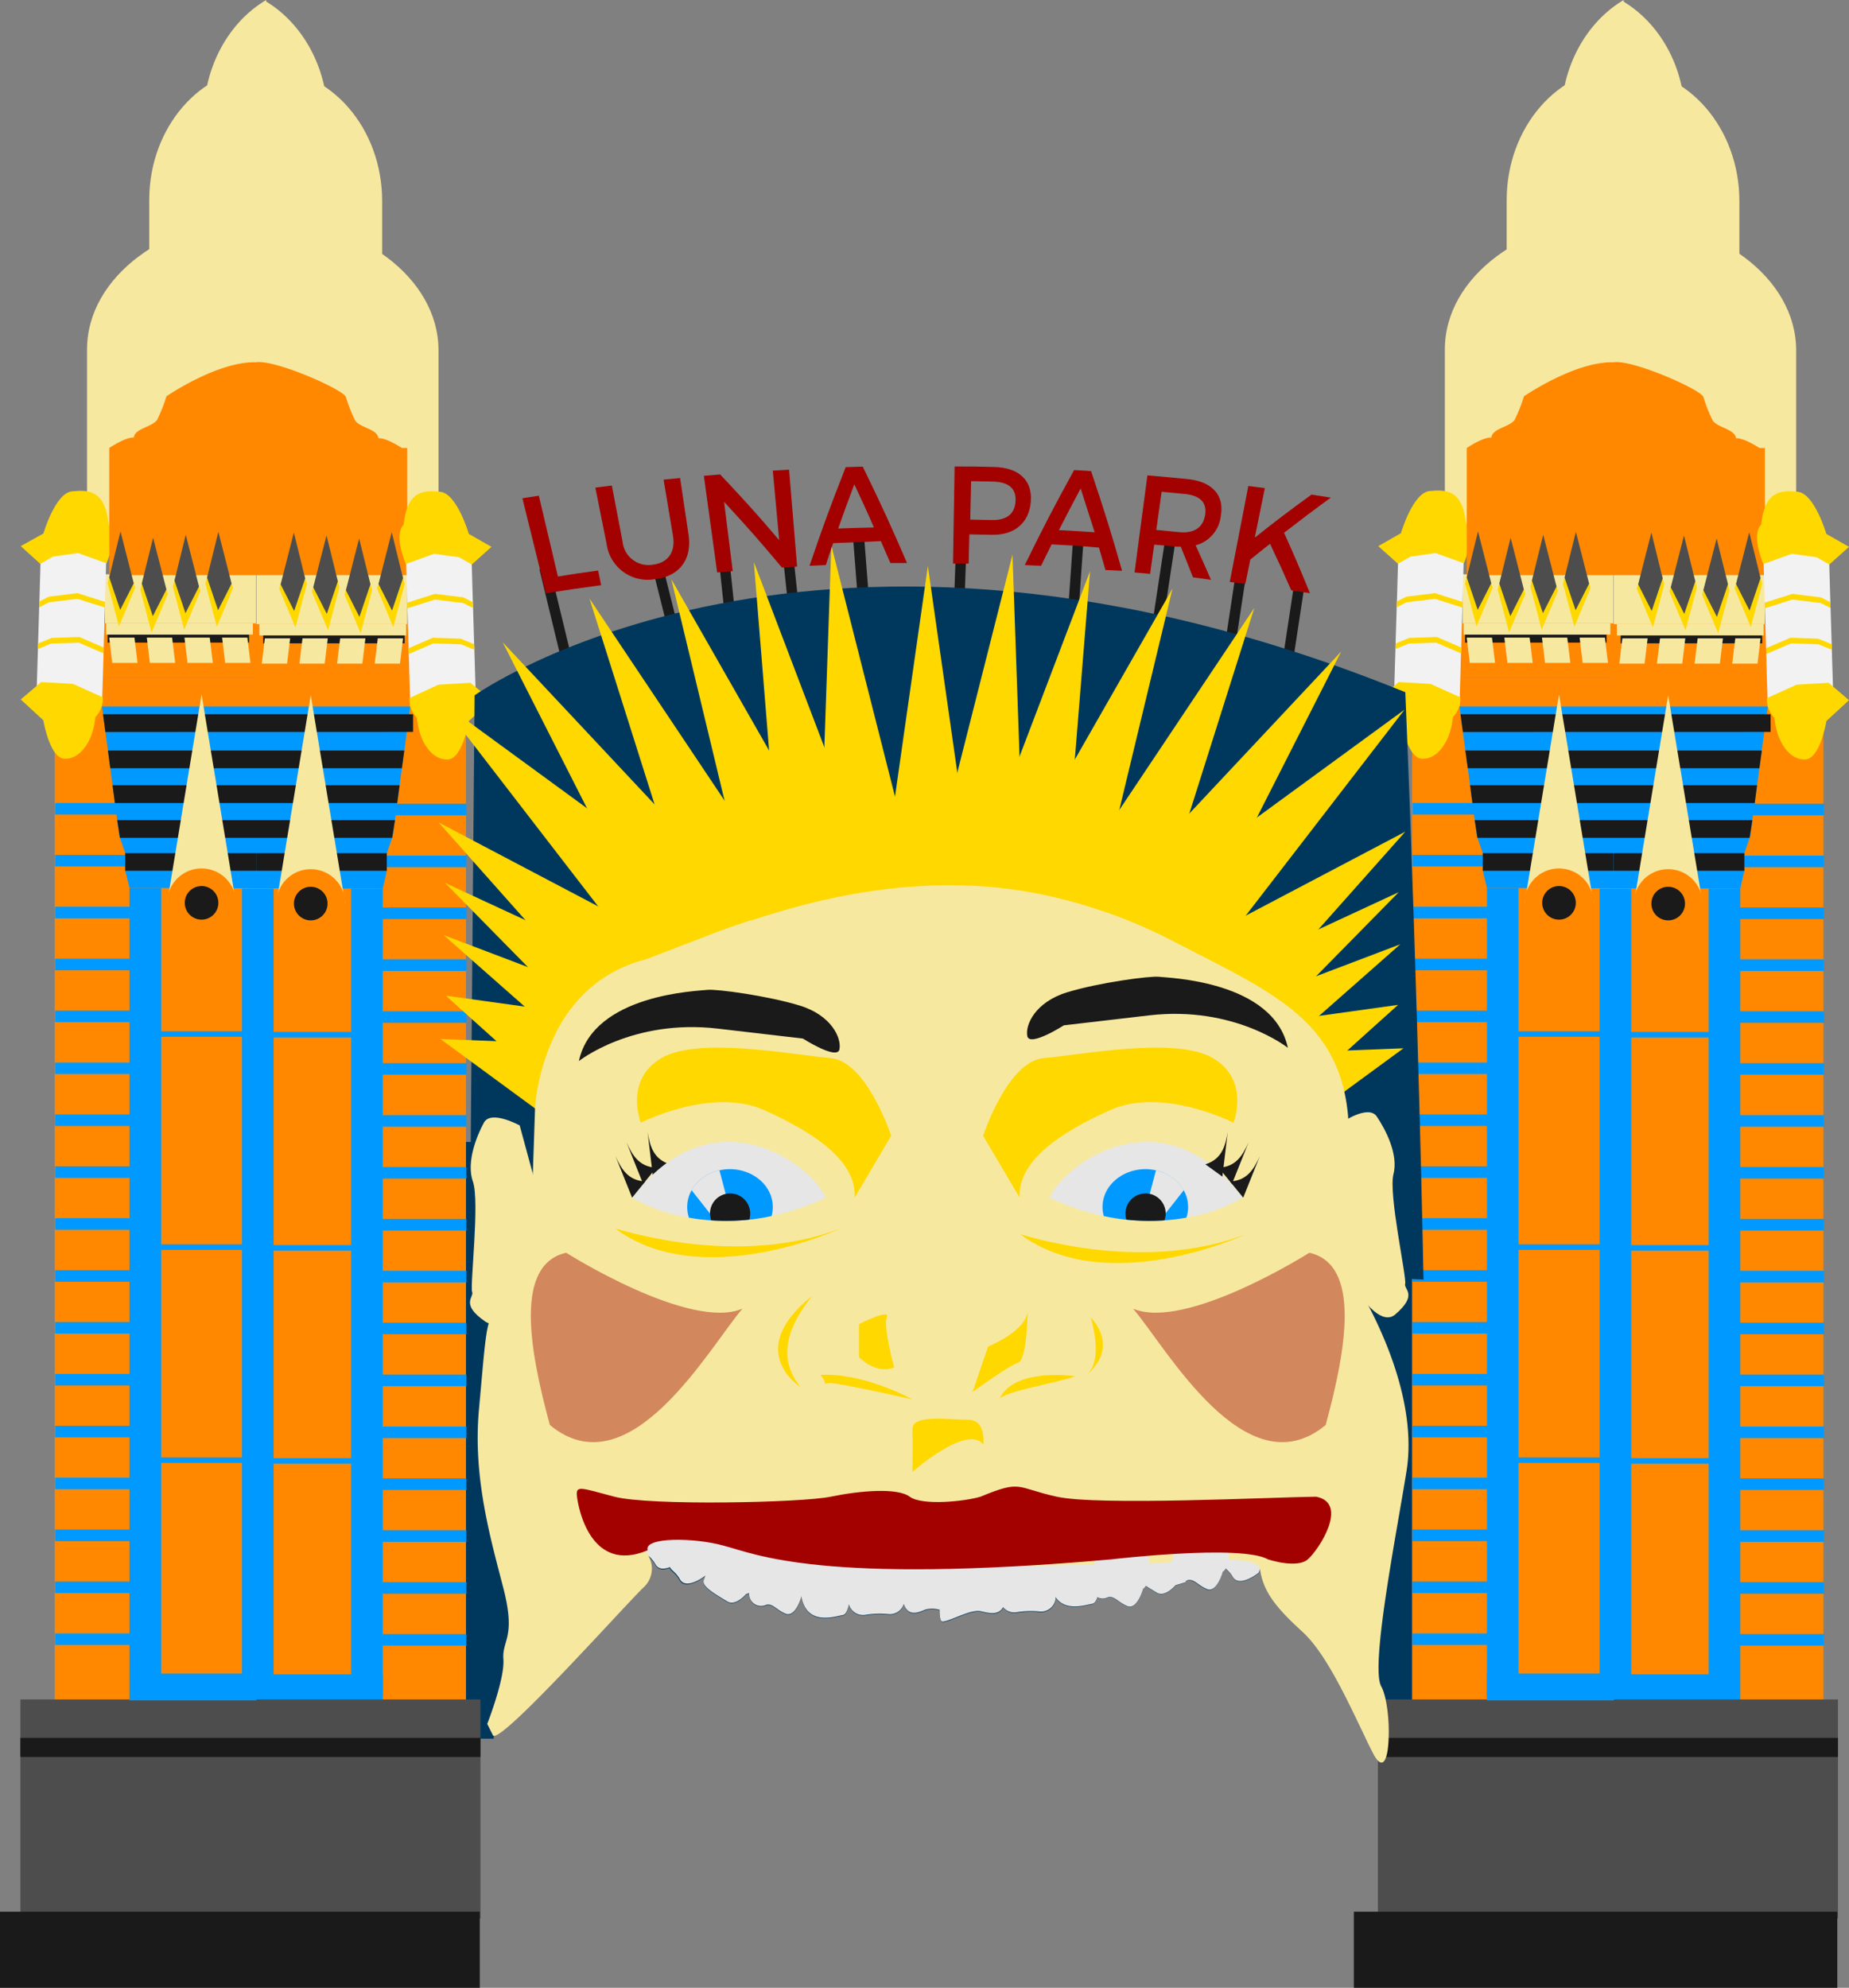 <svg id="Layer_1" data-name="Layer 1" xmlns="http://www.w3.org/2000/svg" viewBox="0 0 253 272"><rect x="0" y="0" width="253" height="272" fill="#808080" stroke="none"/><defs><style>.cls-1{fill:#1a1a1a;}.cls-2{fill:#00385d;}.cls-3{fill:#f7e89f;}.cls-4{fill:#ffd800;}.cls-5{fill:#f80;}.cls-6{fill:#09f;}.cls-7{fill:#f2f2f2;}.cls-8{fill:#4d4d4d;}.cls-9{fill:#e6e6e6;}.cls-10,.cls-11{fill:#a30000;}.cls-11{opacity:0.42;}</style></defs><title>Untitled-1</title><rect class="cls-1" x="75.36" y="77.55" width="1.43" height="13.36" transform="translate(-17.67 20.25) rotate(-13.6)"/><rect class="cls-1" x="90.83" y="77.13" width="1.43" height="13.36" transform="translate(-17.65 24.81) rotate(-14.09)"/><rect class="cls-1" x="98.96" y="75.57" width="1.43" height="13.36" transform="translate(-8.12 10.98) rotate(-6.06)"/><rect class="cls-1" x="107.66" y="74.49" width="1.43" height="13.36" transform="translate(-7.96 11.89) rotate(-6.06)"/><rect class="cls-1" x="130.69" y="71.51" width="1.43" height="13.36" transform="translate(2.91 -4.7) rotate(2.07)"/><rect class="cls-1" x="145.98" y="73.57" width="1.43" height="13.36" transform="matrix(1, 0.07, -0.07, 1, 6.01, -10.12)"/><rect class="cls-1" x="158.51" y="73.23" width="1.43" height="13.36" transform="translate(13.79 -22.99) rotate(8.63)"/><rect class="cls-1" x="168.52" y="75.57" width="1.43" height="13.36" transform="translate(14.26 -24.46) rotate(8.63)"/><rect class="cls-1" x="176.08" y="79.89" width="1.43" height="13.36" transform="translate(14.99 -25.55) rotate(8.63)"/><rect class="cls-1" x="117" y="72.52" width="1.52" height="9.28" transform="translate(-5.64 9.38) rotate(-4.46)"/><path class="cls-2" d="M194.36,156.26V237.8h-7.52c-2.42-5-5.36-11.52-8.62-14.49-3.75-3.42-5.34-5.53-5.79-8.51v0l-.21.48s-2.64,2.1-3.53.54a4.28,4.28,0,0,0-1-1.15,1.25,1.25,0,0,1-.42.48s-.8,2.89-2.15,2.35-1.85-1.59-2.85-1.14h0v.18l-1.43.43s-1.42,1.71-2.57,1c-.4-.26-1-.58-1.49-.93a1.23,1.23,0,0,1-.38.42s-.8,2.89-2.15,2.35-1.85-1.59-2.85-1.14a1.4,1.4,0,0,1-1.24-.08c-.17.52-.39.87-.69.93-.88.14-3.66,1.11-5-.85a2,2,0,0,1-2.18,1.92,11.75,11.75,0,0,0-3.16.1,2,2,0,0,1-1.86-.69c-.69,1.27-2.25.72-3.06.55-1.36-.28-3.85,1.21-5.15,1.42-.39.06-.5-.62-.46-1.61a3.75,3.75,0,0,0-1.93-.05c-.77.29-2.34,1.18-3-.76a2,2,0,0,1-2.1,1.4,11.75,11.75,0,0,0-3.16.1,2,2,0,0,1-2.25-1.43c-.18.8-.44,1.39-.84,1.46-1.07.17-4.92,1.56-5.67-2.54,0,.13-.82,2.88-2.15,2.35s-1.85-1.6-2.85-1.14a1.63,1.63,0,0,1-2.14-1.67l-.43.13s-1.43,1.71-2.57,1-3.57-2-3.21-2.88a5.63,5.63,0,0,0,.2-.64h0s-2.64,2.1-3.52.54c-.6-1.05-1.2-1.21-1.36-1.67-.72.28-1.52.34-1.93-.38a4.33,4.33,0,0,0-.87-1.09,3.49,3.49,0,0,1-.91,4.14c-3.29,3.29-18.44,20.22-20.35,20.22v.46H63.34V156.26Z"/><path class="cls-3" d="M35.73,48.21V29.81C49.18,29.93,60,38,60,47.94c0,.09,0,.18,0,.27h0V72.73H35.51V48.21Z"/><path class="cls-3" d="M36.21,48.08V29.68c-13.45.12-24.3,8.19-24.3,18.13,0,.09,0,.18,0,.27h0V72.59H36.42V48.08Z"/><path class="cls-3" d="M36.08,27.65V9.25c-8.67.12-15.66,8.19-15.66,18.13,0,.09,0,.18,0,.27h0V52.17H36.21V27.65Z"/><path class="cls-3" d="M36.42,0V40.88H27.87V16.37h0c0-.09,0-.18,0-.27C27.87,9.1,31.34,3,36.42,0Z"/><rect class="cls-3" x="14.37" y="78.58" width="20.65" height="6.95"/><path class="cls-4" d="M2.84,74.73,5.94,73s1.61-5.54,3.92-5.77,4.52-.15,5,4.5c1.43,1.46-.3,5.38-.3,5.38l-3.23.35-5.13.32Z"/><polyline class="cls-1" points="55.9 97.73 35.03 97.73 35.03 100.15 55.9 100.15"/><rect class="cls-5" x="7.48" y="92.79" width="56.28" height="144.37"/><polyline class="cls-6" points="55.99 97.73 56.13 96.68 13.96 96.68 14.1 97.73 14.42 100.16 14.77 102.7 15.09 105.12 15.4 107.45 15.72 109.88 16.04 112.22 16.33 114.4 16.41 114.64 17.14 116.74 17.14 119.15 17.72 121.49 52.38 121.59 52.93 119.15 52.93 116.74 53.66 114.64 53.74 114.4 54.04 112.22 54.35 109.88 54.68 107.45 54.99 105.12 55.32 102.7 55.66 100.16"/><rect class="cls-6" x="17.72" y="121.49" width="4.33" height="110.6"/><rect class="cls-6" x="7.53" y="223.51" width="12.35" height="1.58"/><rect class="cls-6" x="7.53" y="216.41" width="12.35" height="1.58"/><rect class="cls-6" x="7.53" y="209.3" width="12.35" height="1.58"/><rect class="cls-6" x="7.53" y="202.2" width="12.35" height="1.58"/><rect class="cls-6" x="7.53" y="195.1" width="12.35" height="1.58"/><rect class="cls-6" x="7.53" y="188" width="12.35" height="1.58"/><rect class="cls-6" x="7.53" y="180.9" width="12.35" height="1.58"/><rect class="cls-6" x="7.53" y="173.8" width="12.35" height="1.58"/><rect class="cls-6" x="7.53" y="166.69" width="12.35" height="1.58"/><rect class="cls-6" x="7.53" y="159.59" width="12.35" height="1.58"/><rect class="cls-6" x="7.53" y="152.49" width="12.35" height="1.58"/><rect class="cls-6" x="7.53" y="145.39" width="12.35" height="1.58"/><rect class="cls-6" x="7.53" y="138.29" width="12.35" height="1.58"/><rect class="cls-6" x="20.97" y="141.12" width="12.35" height="0.75"/><rect class="cls-6" x="20.97" y="170.27" width="12.35" height="0.75"/><rect class="cls-6" x="20.97" y="199.43" width="12.35" height="0.75"/><rect class="cls-6" x="7.53" y="131.19" width="12.35" height="1.58"/><rect class="cls-6" x="7.53" y="124.08" width="12.35" height="1.58"/><rect class="cls-6" x="7.53" y="116.98" width="12.35" height="1.58"/><rect class="cls-6" x="7.53" y="109.88" width="12.35" height="1.58"/><rect class="cls-1" x="17.14" y="116.74" width="17.89" height="2.41"/><polyline class="cls-1" points="14.42 100.16 56.52 100.15 56.52 97.73 14.1 97.73"/><polyline class="cls-1" points="14.77 102.7 55.32 102.7 54.99 105.12 15.09 105.12"/><polyline class="cls-1" points="15.4 107.45 54.68 107.45 54.35 109.88 15.72 109.88"/><polyline class="cls-1" points="16.41 114.64 53.66 114.64 54.04 112.22 16.04 112.22"/><polygon class="cls-3" points="32.28 123.54 27.58 95.02 22.87 123.54 32.28 123.54"/><circle class="cls-5" cx="27.58" cy="123.54" r="4.71"/><circle class="cls-1" cx="27.58" cy="123.54" r="2.3"/><rect class="cls-5" x="13.71" y="85.29" width="21.39" height="7.5"/><polygon class="cls-7" points="14.52 77.06 14.37 82.36 14.35 83.13 14.19 88.6 14.17 89.4 13.96 96.58 4.95 96.58 5.19 88.81 5.21 88.05 5.36 83.1 5.39 82.3 5.54 77.14 7.25 76.16 10.68 75.68 14.52 77.06"/><polyline class="cls-4" points="14.35 83.13 10.59 81.94 6.7 82.42 5.36 83.1 5.39 82.3 6.7 81.64 10.59 81.16 14.37 82.36"/><polyline class="cls-4" points="5.21 88.05 7.07 87.29 10.85 87.16 14.19 88.6 14.17 89.4 10.78 87.94 7 88.06 5.19 88.81"/><path class="cls-4" d="M2.84,95.71l3.09,2.85s.84,5.06,2.81,5.25,3.94-2,4.31-5.69a3.5,3.5,0,0,0,1-2.71L10,93.58l-4.37-.25Z"/><rect class="cls-1" x="14.72" y="86.38" width="19.36" height="1.55"/><rect class="cls-3" x="14.52" y="85.29" width="20.08" height="1.55"/><polygon class="cls-3" points="18.82 90.71 15.36 90.71 14.94 87.25 18.4 87.25 18.82 90.71"/><polygon class="cls-3" points="23.97 90.71 20.51 90.71 20.09 87.25 23.55 87.25 23.97 90.71"/><polygon class="cls-3" points="29.12 90.71 25.66 90.71 25.24 87.25 28.7 87.25 29.12 90.71"/><path class="cls-3" d="M36.63,27.78V9.38c8.67.12,15.66,8.19,15.66,18.13,0,.09,0,.18,0,.27h0V52.3H36.5V27.78Z"/><path class="cls-5" d="M55,61.3c-.52-.33-2.24-1.39-3.21-1.33-.17-1.25-2.33-1.39-3.16-2.37a20.5,20.5,0,0,1-1.3-3.27c-.28-1-9.7-5.16-12.29-4.76-5.29-.14-12.27,4.66-12.27,4.66a20.51,20.51,0,0,1-1.3,3.27c-.84,1-3,1.11-3.16,2.37-1.14-.07-3.36,1.43-3.36,1.43V78.7H55.73V61.3Z"/><polygon class="cls-3" points="34.27 90.71 30.81 90.71 30.39 87.25 33.85 87.25 34.27 90.71"/><polygon class="cls-4" points="16.28 73.91 18.5 80.39 16.28 85.71 14.72 79.81 16.28 73.91"/><polygon class="cls-8" points="16.49 72.72 18.3 79.81 16.45 83.45 14.94 78.99 16.49 72.72"/><polygon class="cls-4" points="20.74 74.77 22.97 81.25 20.74 86.56 19.19 80.66 20.74 74.77"/><polygon class="cls-8" points="20.95 73.58 22.77 80.66 20.91 84.31 19.4 79.84 20.95 73.58"/><polygon class="cls-4" points="25.2 74.36 27.43 80.84 25.2 86.16 23.65 80.26 25.2 74.36"/><polygon class="cls-4" points="29.67 73.96 31.89 80.44 29.67 85.76 28.11 79.86 29.67 73.96"/><polygon class="cls-8" points="29.88 72.77 31.69 79.86 29.84 83.5 28.33 79.03 29.88 72.77"/><polygon class="cls-8" points="25.42 73.17 27.23 80.26 25.38 83.9 23.87 79.44 25.42 73.17"/><path class="cls-3" d="M36.29.13V41h8.55V16.5h0c0-.09,0-.18,0-.27C44.84,9.23,41.37,3.15,36.29.13Z"/><rect class="cls-3" x="35.07" y="78.68" width="20.65" height="6.95" transform="translate(90.8 164.32) rotate(-180)"/><path class="cls-4" d="M67.25,74.83l-3.1-1.77s-1.61-5.54-3.92-5.77-4.52-.15-5,4.5c-1.43,1.46.3,5.38.3,5.38l3.23.35,5.13.32Z"/><rect class="cls-6" x="48.05" y="121.59" width="4.33" height="110.6" transform="translate(100.42 353.78) rotate(-180)"/><rect class="cls-6" x="33.12" y="121.59" width="4.33" height="110.6" transform="translate(70.56 353.78) rotate(-180)"/><rect class="cls-6" x="51.47" y="223.61" width="12.35" height="1.58" transform="translate(115.28 448.79) rotate(-180)"/><rect class="cls-6" x="51.47" y="216.51" width="12.35" height="1.58" transform="translate(115.28 434.59) rotate(-180)"/><rect class="cls-6" x="51.47" y="209.4" width="12.35" height="1.58" transform="translate(115.28 420.38) rotate(-180)"/><rect class="cls-6" x="51.47" y="202.3" width="12.35" height="1.58" transform="translate(115.28 406.18) rotate(-180)"/><rect class="cls-6" x="51.47" y="195.2" width="12.35" height="1.58" transform="translate(115.28 391.98) rotate(-180)"/><rect class="cls-6" x="51.47" y="188.1" width="12.35" height="1.58" transform="translate(115.28 377.77) rotate(-180)"/><rect class="cls-6" x="51.47" y="181" width="12.35" height="1.58" transform="translate(115.28 363.57) rotate(-180)"/><rect class="cls-6" x="51.47" y="173.9" width="12.35" height="1.58" transform="translate(115.28 349.37) rotate(-180)"/><rect class="cls-6" x="51.47" y="166.79" width="12.35" height="1.58" transform="translate(115.28 335.16) rotate(-180)"/><rect class="cls-6" x="51.47" y="159.69" width="12.35" height="1.58" transform="translate(115.28 320.96) rotate(-180)"/><rect class="cls-6" x="51.47" y="152.59" width="12.35" height="1.58" transform="translate(115.28 306.76) rotate(-180)"/><rect class="cls-6" x="51.47" y="145.49" width="12.35" height="1.58" transform="translate(115.28 292.55) rotate(-180)"/><rect class="cls-6" x="51.47" y="138.39" width="12.35" height="1.58" transform="translate(115.28 278.35) rotate(-180)"/><rect class="cls-6" x="36.77" y="141.22" width="12.35" height="0.75" transform="translate(85.89 283.18) rotate(-180)"/><rect class="cls-6" x="36.77" y="170.37" width="12.35" height="0.75" transform="translate(85.89 341.49) rotate(-180)"/><rect class="cls-6" x="36.77" y="199.53" width="12.35" height="0.75" transform="translate(85.89 399.81) rotate(-180)"/><rect class="cls-6" x="51.47" y="131.29" width="12.35" height="1.58" transform="translate(115.28 264.15) rotate(-180)"/><rect class="cls-6" x="51.47" y="124.18" width="12.35" height="1.58" transform="translate(115.28 249.94) rotate(-180)"/><rect class="cls-6" x="51.47" y="117.08" width="12.35" height="1.58" transform="translate(115.28 235.74) rotate(-180)"/><rect class="cls-6" x="51.47" y="109.98" width="12.35" height="1.58" transform="translate(115.28 221.54) rotate(-180)"/><rect class="cls-1" x="35.04" y="116.74" width="17.89" height="2.41" transform="translate(87.96 235.89) rotate(-180)"/><polygon class="cls-3" points="37.81 123.64 42.52 95.12 47.23 123.64 37.81 123.64"/><circle class="cls-5" cx="42.52" cy="123.64" r="4.71"/><circle class="cls-1" cx="42.52" cy="123.64" r="2.3"/><rect class="cls-5" x="34.99" y="85.39" width="21.39" height="7.5" transform="translate(91.38 178.29) rotate(-180)"/><polygon class="cls-7" points="55.57 77.16 55.73 82.46 55.75 83.23 55.91 88.7 55.93 89.5 56.14 96.68 65.14 96.68 64.91 88.91 64.88 88.15 64.73 83.2 64.7 82.4 64.55 77.24 62.84 76.26 59.41 75.78 55.57 77.16"/><polyline class="cls-4" points="55.73 82.46 59.51 81.26 63.4 81.74 64.7 82.4 64.73 83.2 63.4 82.52 59.51 82.04 55.75 83.23"/><polyline class="cls-4" points="64.91 88.91 63.1 88.17 59.31 88.03 55.93 89.5 55.91 88.7 59.24 87.26 63.03 87.39 64.88 88.15"/><path class="cls-4" d="M67.25,95.81l-3.09,2.85s-.84,5.06-2.81,5.25-3.94-2-4.31-5.69a3.5,3.5,0,0,1-1-2.71L60,93.68l4.37-.25Z"/><rect class="cls-1" x="36.01" y="86.48" width="19.36" height="1.55" transform="translate(91.38 174.51) rotate(-180)"/><rect class="cls-3" x="35.49" y="85.39" width="20.08" height="1.55" transform="translate(91.06 172.34) rotate(-180)"/><polygon class="cls-3" points="51.27 90.81 54.73 90.81 55.15 87.35 51.69 87.35 51.27 90.81"/><polygon class="cls-3" points="46.12 90.81 49.58 90.81 50 87.35 46.54 87.35 46.12 90.81"/><polygon class="cls-3" points="40.97 90.81 44.43 90.81 44.85 87.35 41.39 87.35 40.97 90.81"/><polygon class="cls-3" points="35.82 90.81 39.28 90.81 39.7 87.35 36.24 87.35 35.82 90.81"/><rect class="cls-6" x="34.99" y="229.09" width="17.38" height="3.68" transform="translate(87.37 461.87) rotate(-180)"/><polygon class="cls-4" points="53.81 74.01 51.59 80.49 53.81 85.81 55.37 79.91 53.81 74.01"/><polygon class="cls-8" points="53.6 72.83 51.79 79.91 53.64 83.55 55.15 79.09 53.6 72.83"/><polygon class="cls-4" points="49.35 74.86 47.13 81.35 49.35 86.66 50.91 80.76 49.35 74.86"/><polygon class="cls-8" points="49.14 73.68 47.33 80.76 49.18 84.41 50.69 79.94 49.14 73.68"/><polygon class="cls-4" points="44.89 74.46 42.66 80.94 44.89 86.26 46.44 80.36 44.89 74.46"/><polygon class="cls-4" points="40.42 74.06 38.2 80.54 40.42 85.86 41.98 79.96 40.42 74.06"/><polygon class="cls-8" points="40.21 72.87 38.4 79.96 40.25 83.6 41.76 79.14 40.21 72.87"/><polygon class="cls-8" points="44.68 73.27 42.86 80.36 44.72 84 46.23 79.54 44.68 73.27"/><rect class="cls-8" x="2.79" y="232.54" width="62.95" height="29.96"/><rect class="cls-1" x="-0.5" y="261.59" width="66.15" height="10.41"/><rect class="cls-6" x="17.72" y="228.99" width="17.38" height="3.68"/><rect class="cls-1" x="2.79" y="237.8" width="62.95" height="2.61"/><path class="cls-3" d="M221.47,48.21V29.81c13.45.12,24.3,8.19,24.3,18.13,0,.09,0,.18,0,.27h0V72.73H221.26V48.21Z"/><path class="cls-3" d="M222,48.08V29.68c-13.45.12-24.3,8.19-24.3,18.13,0,.09,0,.18,0,.27h0V72.59h24.51V48.08Z"/><path class="cls-3" d="M221.82,27.65V9.25c-8.67.12-15.66,8.19-15.66,18.13,0,.09,0,.18,0,.27h0V52.17H222V27.65Z"/><path class="cls-3" d="M222.17,0V40.88h-8.55V16.37h0c0-.09,0-.18,0-.27C213.62,9.1,217.09,3,222.17,0Z"/><rect class="cls-3" x="200.12" y="78.58" width="20.65" height="6.95"/><path class="cls-4" d="M188.59,74.73l3.1-1.77s1.61-5.54,3.92-5.77,4.52-.15,5,4.5c1.43,1.46-.3,5.38-.3,5.38l-3.23.35-5.13.32Z"/><polyline class="cls-1" points="241.65 97.73 220.78 97.73 220.78 100.15 241.65 100.15"/><rect class="cls-5" x="193.22" y="92.79" width="56.28" height="144.37"/><polyline class="cls-6" points="241.74 97.73 241.88 96.68 199.71 96.68 199.84 97.73 200.17 100.16 200.51 102.7 200.84 105.12 201.15 107.45 201.47 109.88 201.79 112.22 202.08 114.4 202.16 114.64 202.89 116.74 202.89 119.15 203.46 121.49 238.12 121.59 238.68 119.15 238.68 116.74 239.4 114.64 239.49 114.4 239.78 112.22 240.1 109.88 240.42 107.45 240.74 105.12 241.07 102.7 241.41 100.16"/><rect class="cls-6" x="203.46" y="121.49" width="4.33" height="110.6"/><rect class="cls-6" x="193.28" y="223.51" width="12.35" height="1.58"/><rect class="cls-6" x="193.28" y="216.41" width="12.35" height="1.58"/><rect class="cls-6" x="193.28" y="209.3" width="12.35" height="1.58"/><rect class="cls-6" x="193.28" y="202.2" width="12.35" height="1.58"/><rect class="cls-6" x="193.28" y="195.1" width="12.35" height="1.58"/><rect class="cls-6" x="193.28" y="188" width="12.35" height="1.58"/><rect class="cls-6" x="193.28" y="180.9" width="12.35" height="1.58"/><rect class="cls-6" x="193.28" y="173.8" width="12.35" height="1.58"/><rect class="cls-6" x="193.28" y="166.69" width="12.35" height="1.58"/><rect class="cls-6" x="193.28" y="159.59" width="12.35" height="1.58"/><rect class="cls-6" x="193.28" y="152.49" width="12.35" height="1.58"/><rect class="cls-6" x="193.28" y="145.39" width="12.35" height="1.58"/><rect class="cls-6" x="193.28" y="138.29" width="12.35" height="1.58"/><rect class="cls-6" x="206.72" y="141.12" width="12.35" height="0.75"/><rect class="cls-6" x="206.72" y="170.27" width="12.35" height="0.75"/><rect class="cls-6" x="206.72" y="199.43" width="12.35" height="0.75"/><rect class="cls-6" x="193.28" y="131.19" width="12.35" height="1.58"/><rect class="cls-6" x="193.28" y="124.08" width="12.35" height="1.58"/><rect class="cls-6" x="193.28" y="116.98" width="12.35" height="1.58"/><rect class="cls-6" x="193.28" y="109.88" width="12.35" height="1.58"/><rect class="cls-1" x="202.89" y="116.74" width="17.89" height="2.41"/><polyline class="cls-1" points="200.17 100.16 242.27 100.15 242.27 97.73 199.84 97.73"/><polyline class="cls-1" points="200.51 102.7 241.07 102.7 240.74 105.12 200.84 105.12"/><polyline class="cls-1" points="201.15 107.45 240.42 107.45 240.1 109.88 201.47 109.88"/><polyline class="cls-1" points="202.16 114.64 239.4 114.64 239.78 112.22 201.79 112.22"/><polygon class="cls-3" points="218.03 123.54 213.32 95.02 208.62 123.54 218.03 123.54"/><circle class="cls-5" cx="213.32" cy="123.54" r="4.71"/><circle class="cls-1" cx="213.32" cy="123.54" r="2.3"/><rect class="cls-5" x="199.45" y="85.29" width="21.39" height="7.5"/><polygon class="cls-7" points="200.27 77.06 200.12 82.36 200.09 83.13 199.94 88.6 199.91 89.4 199.71 96.58 190.7 96.58 190.94 88.81 190.96 88.05 191.11 83.1 191.14 82.3 191.29 77.14 193 76.16 196.43 75.68 200.27 77.06"/><polyline class="cls-4" points="200.09 83.13 196.34 81.94 192.44 82.42 191.11 83.1 191.14 82.3 192.44 81.64 196.34 81.16 200.12 82.36"/><polyline class="cls-4" points="190.96 88.05 192.81 87.29 196.6 87.16 199.94 88.6 199.91 89.4 196.53 87.94 192.74 88.06 190.94 88.81"/><path class="cls-4" d="M188.59,95.71l3.09,2.85s.84,5.06,2.81,5.25,3.94-2,4.31-5.69a3.5,3.5,0,0,0,1-2.71l-4.06-1.83-4.37-.25Z"/><rect class="cls-1" x="200.47" y="86.38" width="19.36" height="1.55"/><rect class="cls-3" x="200.27" y="85.29" width="20.08" height="1.55"/><polygon class="cls-3" points="204.57 90.71 201.11 90.71 200.69 87.25 204.15 87.25 204.57 90.71"/><polygon class="cls-3" points="209.72 90.71 206.26 90.71 205.84 87.25 209.3 87.25 209.72 90.71"/><polygon class="cls-3" points="214.87 90.71 211.41 90.71 210.99 87.25 214.45 87.25 214.87 90.71"/><path class="cls-3" d="M222.38,27.78V9.38C231,9.5,238,17.58,238,27.51c0,.09,0,.18,0,.27h0V52.3H222.25V27.78Z"/><path class="cls-5" d="M240.75,61.3c-.52-.33-2.24-1.39-3.21-1.33-.17-1.25-2.33-1.39-3.16-2.37a20.5,20.5,0,0,1-1.3-3.27c-.28-1-9.7-5.16-12.29-4.76-5.29-.14-12.27,4.66-12.27,4.66a20.51,20.51,0,0,1-1.3,3.27c-.84,1-3,1.11-3.16,2.37-1.14-.07-3.36,1.43-3.36,1.43V78.7h40.79V61.3Z"/><polygon class="cls-3" points="220.02 90.71 216.56 90.71 216.14 87.25 219.6 87.25 220.02 90.71"/><polygon class="cls-4" points="202.03 73.91 204.25 80.39 202.03 85.71 200.47 79.81 202.03 73.91"/><polygon class="cls-8" points="202.24 72.72 204.05 79.81 202.2 83.45 200.69 78.99 202.24 72.72"/><polygon class="cls-4" points="206.49 74.77 208.71 81.25 206.49 86.56 204.93 80.66 206.49 74.77"/><polygon class="cls-8" points="206.7 73.58 208.51 80.66 206.66 84.31 205.15 79.84 206.7 73.58"/><polygon class="cls-4" points="210.95 74.36 213.18 80.84 210.95 86.16 209.4 80.26 210.95 74.36"/><polygon class="cls-4" points="215.42 73.96 217.64 80.44 215.42 85.76 213.86 79.86 215.42 73.96"/><polygon class="cls-8" points="215.63 72.77 217.44 79.86 215.59 83.5 214.08 79.03 215.63 72.77"/><polygon class="cls-8" points="211.16 73.17 212.98 80.26 211.12 83.9 209.61 79.44 211.16 73.17"/><path class="cls-3" d="M222,.13V41h8.55V16.5h0c0-.09,0-.18,0-.27C230.59,9.23,227.12,3.15,222,.13Z"/><rect class="cls-3" x="220.82" y="78.68" width="20.65" height="6.95" transform="translate(462.29 164.32) rotate(-180)"/><path class="cls-4" d="M253,74.83l-3.1-1.77s-1.61-5.54-3.92-5.77-4.52-.15-5,4.5c-1.43,1.46.3,5.38.3,5.38l3.23.35,5.13.32Z"/><rect class="cls-6" x="233.79" y="121.59" width="4.33" height="110.6" transform="translate(471.92 353.78) rotate(-180)"/><rect class="cls-6" x="218.86" y="121.59" width="4.33" height="110.6" transform="translate(442.06 353.78) rotate(-180)"/><rect class="cls-6" x="237.21" y="223.61" width="12.35" height="1.58" transform="translate(486.78 448.79) rotate(-180)"/><rect class="cls-6" x="237.21" y="216.51" width="12.35" height="1.58" transform="translate(486.78 434.59) rotate(-180)"/><rect class="cls-6" x="237.21" y="209.4" width="12.35" height="1.58" transform="translate(486.78 420.38) rotate(-180)"/><rect class="cls-6" x="237.21" y="202.3" width="12.35" height="1.58" transform="translate(486.78 406.18) rotate(-180)"/><rect class="cls-6" x="237.21" y="195.2" width="12.35" height="1.58" transform="translate(486.78 391.98) rotate(-180)"/><rect class="cls-6" x="237.21" y="188.1" width="12.35" height="1.58" transform="translate(486.78 377.77) rotate(-180)"/><rect class="cls-6" x="237.21" y="181" width="12.35" height="1.58" transform="translate(486.78 363.57) rotate(-180)"/><rect class="cls-6" x="237.21" y="173.9" width="12.35" height="1.58" transform="translate(486.78 349.37) rotate(-180)"/><rect class="cls-6" x="237.21" y="166.79" width="12.35" height="1.58" transform="translate(486.78 335.16) rotate(-180)"/><rect class="cls-6" x="237.21" y="159.69" width="12.35" height="1.58" transform="translate(486.78 320.96) rotate(-180)"/><rect class="cls-6" x="237.21" y="152.59" width="12.35" height="1.58" transform="translate(486.78 306.76) rotate(-180)"/><rect class="cls-6" x="237.21" y="145.49" width="12.35" height="1.58" transform="translate(486.78 292.55) rotate(-180)"/><rect class="cls-6" x="237.21" y="138.39" width="12.35" height="1.58" transform="translate(486.78 278.35) rotate(-180)"/><rect class="cls-6" x="222.52" y="141.22" width="12.35" height="0.75" transform="translate(457.38 283.18) rotate(-180)"/><rect class="cls-6" x="222.52" y="170.37" width="12.35" height="0.75" transform="translate(457.38 341.49) rotate(-180)"/><rect class="cls-6" x="222.52" y="199.53" width="12.35" height="0.75" transform="translate(457.38 399.81) rotate(-180)"/><rect class="cls-6" x="237.21" y="131.29" width="12.35" height="1.58" transform="translate(486.78 264.15) rotate(-180)"/><rect class="cls-6" x="237.21" y="124.18" width="12.35" height="1.58" transform="translate(486.78 249.94) rotate(-180)"/><rect class="cls-6" x="237.21" y="117.08" width="12.35" height="1.58" transform="translate(486.78 235.74) rotate(-180)"/><rect class="cls-6" x="237.21" y="109.98" width="12.35" height="1.58" transform="translate(486.78 221.54) rotate(-180)"/><rect class="cls-1" x="220.78" y="116.74" width="17.89" height="2.41" transform="translate(459.46 235.89) rotate(-180)"/><polygon class="cls-3" points="223.56 123.64 228.26 95.12 232.97 123.64 223.56 123.64"/><circle class="cls-5" cx="228.26" cy="123.64" r="4.71"/><circle class="cls-1" cx="228.26" cy="123.64" r="2.3"/><rect class="cls-5" x="220.74" y="85.39" width="21.39" height="7.5" transform="translate(462.88 178.29) rotate(-180)"/><polygon class="cls-7" points="241.32 77.16 241.47 82.46 241.49 83.23 241.65 88.7 241.67 89.5 241.88 96.68 250.89 96.68 250.65 88.91 250.63 88.15 250.48 83.2 250.45 82.4 250.3 77.24 248.59 76.26 245.16 75.78 241.32 77.16"/><polyline class="cls-4" points="241.47 82.46 245.25 81.26 249.15 81.74 250.45 82.4 250.48 83.2 249.15 82.52 245.25 82.04 241.49 83.23"/><polyline class="cls-4" points="250.65 88.91 248.84 88.17 245.06 88.03 241.67 89.5 241.65 88.7 244.99 87.26 248.77 87.39 250.63 88.15"/><path class="cls-4" d="M253,95.81l-3.09,2.85s-.84,5.06-2.81,5.25-3.94-2-4.31-5.69a3.5,3.5,0,0,1-1-2.71l4.06-1.83,4.37-.25Z"/><rect class="cls-1" x="221.76" y="86.48" width="19.36" height="1.55" transform="translate(462.88 174.51) rotate(-180)"/><rect class="cls-3" x="221.24" y="85.39" width="20.08" height="1.55" transform="translate(462.56 172.34) rotate(-180)"/><polygon class="cls-3" points="237.02 90.81 240.48 90.81 240.9 87.35 237.44 87.35 237.02 90.81"/><polygon class="cls-3" points="231.87 90.81 235.33 90.81 235.75 87.35 232.29 87.35 231.87 90.81"/><polygon class="cls-3" points="226.72 90.81 230.18 90.81 230.6 87.35 227.14 87.35 226.72 90.81"/><polygon class="cls-3" points="221.57 90.81 225.03 90.81 225.45 87.35 221.99 87.35 221.57 90.81"/><rect class="cls-6" x="220.74" y="229.09" width="17.38" height="3.68" transform="translate(458.86 461.87) rotate(-180)"/><polygon class="cls-4" points="239.56 74.01 237.34 80.49 239.56 85.81 241.12 79.91 239.56 74.01"/><polygon class="cls-8" points="239.35 72.83 237.54 79.91 239.39 83.55 240.9 79.09 239.35 72.83"/><polygon class="cls-4" points="235.1 74.86 232.88 81.35 235.1 86.66 236.65 80.76 235.1 74.86"/><polygon class="cls-8" points="234.89 73.68 233.07 80.76 234.93 84.41 236.44 79.94 234.89 73.68"/><polygon class="cls-4" points="230.63 74.46 228.41 80.94 230.63 86.26 232.19 80.36 230.63 74.46"/><polygon class="cls-4" points="226.17 74.06 223.95 80.54 226.17 85.86 227.73 79.96 226.17 74.06"/><polygon class="cls-8" points="225.96 72.87 224.15 79.96 226 83.6 227.51 79.14 225.96 72.87"/><polygon class="cls-8" points="230.42 73.27 228.61 80.36 230.46 84 231.97 79.54 230.42 73.27"/><rect class="cls-8" x="188.54" y="232.54" width="62.95" height="29.96"/><rect class="cls-1" x="185.25" y="261.59" width="66.15" height="10.41"/><rect class="cls-6" x="203.46" y="228.99" width="17.38" height="3.68"/><rect class="cls-1" x="188.54" y="237.8" width="62.95" height="2.61"/><path class="cls-2" d="M64.94,95.14s46.65-33.21,127.35-.42c1.81,43.47,2.49,80.37,2.49,80.37L64.3,169.29Z"/><polygon class="cls-4" points="126.96 77.45 130.48 102.14 133.99 126.82 126.96 126.82 119.93 126.82 123.44 102.14 126.96 77.45"/><polygon class="cls-4" points="138.54 75.9 139.41 100.82 140.28 125.74 133.29 124.99 126.3 124.24 132.42 100.07 138.54 75.9"/><polygon class="cls-4" points="149.15 78.17 147.14 103.03 145.13 127.88 138.27 126.33 131.41 124.78 140.28 101.48 149.15 78.17"/><polygon class="cls-4" points="160.44 80.53 154.61 104.77 148.79 129.02 142.25 126.43 135.72 123.84 148.07 102.18 160.44 80.53"/><polygon class="cls-4" points="171.63 83.18 164.12 106.95 156.6 130.72 150.26 127.68 143.92 124.64 157.78 103.91 171.63 83.18"/><polygon class="cls-4" points="183.52 89.15 172.23 111.38 160.94 133.61 155.18 129.58 149.42 125.54 166.47 107.34 183.52 89.15"/><polygon class="cls-4" points="192.19 97.1 176.97 116.84 161.74 136.59 156.84 131.55 151.93 126.52 172.06 111.81 192.19 97.1"/><polygon class="cls-4" points="192.29 113.8 179.23 128.49 166.17 143.18 161.84 137.65 157.5 132.11 174.9 122.95 192.29 113.8"/><polygon class="cls-4" points="191.39 122.08 177.61 136.1 163.82 150.11 159.77 144.36 155.72 138.61 173.56 130.35 191.39 122.08"/><polygon class="cls-4" points="191.6 129.21 176.86 142.21 162.11 155.22 158.48 149.19 154.85 143.17 173.22 136.19 191.6 129.21"/><polygon class="cls-4" points="191.3 137.5 182.36 145.54 173.42 153.57 170.46 147.19 167.49 140.82 179.4 139.16 191.3 137.5"/><polygon class="cls-4" points="192.04 143.44 182.35 150.54 172.65 157.65 170.34 151.01 168.02 144.37 180.03 143.91 192.04 143.44"/><polygon class="cls-4" points="113.75 74.63 112.89 99.55 112.02 124.47 119.01 123.72 126 122.97 119.88 98.8 113.75 74.63"/><polygon class="cls-4" points="103.15 76.91 105.16 101.76 107.17 126.61 114.03 125.06 120.89 123.52 112.02 100.21 103.15 76.91"/><polygon class="cls-4" points="91.86 79.26 97.69 103.51 103.51 127.75 110.05 125.16 116.58 122.57 104.22 100.92 91.86 79.26"/><polygon class="cls-4" points="80.66 81.91 88.18 105.69 95.7 129.46 102.04 126.41 108.38 123.37 94.52 102.64 80.66 81.91"/><polygon class="cls-4" points="68.78 87.88 80.07 110.11 91.36 132.35 97.12 128.31 102.88 124.28 85.83 106.08 68.78 87.88"/><polygon class="cls-4" points="60.11 95.83 75.33 115.58 90.56 135.32 95.46 130.29 100.37 125.25 80.24 110.54 60.11 95.83"/><polygon class="cls-4" points="60.01 112.53 73.07 127.23 86.13 141.92 90.46 136.38 94.8 130.84 77.41 121.69 60.01 112.53"/><polygon class="cls-4" points="60.91 120.82 74.69 134.83 88.48 148.84 92.53 143.09 96.58 137.35 78.74 129.08 60.91 120.82"/><polygon class="cls-4" points="60.7 127.95 75.44 140.95 90.19 153.95 93.82 147.93 97.45 141.91 79.08 134.93 60.7 127.95"/><polygon class="cls-4" points="61 136.24 69.94 144.27 78.88 152.31 81.84 145.93 84.81 139.55 72.9 137.89 61 136.24"/><polygon class="cls-4" points="60.26 142.17 69.95 149.28 79.65 156.39 81.97 149.75 84.28 143.11 72.27 142.64 60.26 142.17"/><path class="cls-3" d="M183.54,153.63s3.69-2.55,4.84-.86,3,5.16,2.29,7.88,1.83,14.21,1.6,15,1.83,1.48-1.37,4.22-10.13-9.65-8.74-17.94Z"/><path class="cls-9" d="M94.86,208.31a5.11,5.11,0,0,1-.19,1.33l-.06.22c-.08.29-.17.59-.27.89-.47,1.42-1.11,2.78-1.11,2.78a7,7,0,0,1-1.6.92c-.72.28-1.52.34-1.93-.38a4.33,4.33,0,0,0-.87-1.09c-.28-.26-.49-.42-.52-.74a1.09,1.09,0,0,1,0-.31,3.17,3.17,0,0,1,.15-.56c.33-.95.7-2.05.94-2.76l.25-.73a17.76,17.76,0,0,1,3.32-.42C94,207.47,94.83,207.66,94.86,208.31Z"/><path class="cls-9" d="M173.83,210a10,10,0,0,1-.77,3.16c-.23.63-.48,1.2-.64,1.58l-.21.48s-2.64,2.1-3.53.54a4.28,4.28,0,0,0-1-1.15,1,1,0,0,1-.37-1.25,2.53,2.53,0,0,1,.08-.28l.22-.62.48-1.41.49-1.46S173.77,208.4,173.83,210Z"/><path class="cls-9" d="M103.51,212.21v5.49l-1,.3-.43.13s-1.43,1.71-2.57,1-3.57-2-3.21-2.88a5.63,5.63,0,0,0,.2-.64h0c.35-1.35.84-4,.93-4.43v-.07a3.46,3.46,0,0,1,.65-.18l.29-.05a4.35,4.35,0,0,1,2.76.53l.46.25h0a3.44,3.44,0,0,0,1.84.61Z"/><path class="cls-9" d="M162.27,211v5.49l-1.43.43s-1.42,1.71-2.57,1c-.4-.26-1-.58-1.49-.93-1-.65-1.95-1.39-1.72-1.95a8.11,8.11,0,0,0,.28-1c.07-.31.15-.66.23-1s.18-.88.27-1.3c.2-1,.36-1.85.36-1.85a4.48,4.48,0,0,1,3.71.3c.36.21.66.36.92.48C161.94,211.15,162.27,211,162.27,211Z"/><path class="cls-9" d="M116.16,219.54c-.18.8-.44,1.39-.84,1.46-1.07.17-4.92,1.56-5.67-2.54h0a10.64,10.64,0,0,1-.05-2.88c.06-.64.12-1.21.17-1.69,0-.23,0-.45.06-.64s0-.17,0-.25c.4-3.83.2-.77.2-.77s5.08-.78,6.22,1.77l.06.16a2.23,2.23,0,0,1,.1.35,2.92,2.92,0,0,1,.06.62A24,24,0,0,1,116.16,219.54Z"/><path class="cls-9" d="M150.65,214.08a17.92,17.92,0,0,1-.48,4.44c-.17.52-.39.87-.69.93-.88.14-3.66,1.11-5-.85-.59-.85-.91-2.24-.71-4.48a.46.46,0,0,1,0-.08v0c0-.25,0-.49.07-.72.64-6.55.39-2.65.39-2.65s4.34-.66,5.9,1.25a2.5,2.5,0,0,1,.54,1.6h0v.06S150.65,213.75,150.65,214.08Z"/><path class="cls-9" d="M123.76,215.12v3.77a1.92,1.92,0,0,1-.09.58,2,2,0,0,1-2.1,1.4,11.75,11.75,0,0,0-3.16.1,2,2,0,0,1-2.25-1.43,1.88,1.88,0,0,1-.08-.54v-3.89a1.92,1.92,0,0,1,.11-.64,1.81,1.81,0,0,1,.15-.33,1.07,1.07,0,0,1,.09-.15,2,2,0,0,1,1.65-.88h3.68a2,2,0,0,1,1.84,1.22,1.87,1.87,0,0,1,.11.38A1.81,1.81,0,0,1,123.76,215.12Z"/><path class="cls-9" d="M144.45,214.75v3.77a.36.36,0,0,1,0,.07,2,2,0,0,1-2.18,1.92,11.75,11.75,0,0,0-3.16.1,2,2,0,0,1-1.86-.69,1.94,1.94,0,0,1-.47-1.28v-3.89a1.61,1.61,0,0,1,0-.32.64.64,0,0,1,0-.15,1.92,1.92,0,0,1,.08-.28,2,2,0,0,1,1.85-1.25h3.68a2,2,0,0,1,1.36.54,1.94,1.94,0,0,1,.48.69.77.77,0,0,1,0,.1A1.9,1.9,0,0,1,144.45,214.75Z"/><path class="cls-3" d="M192.45,201.33c-1.38,8.62-5,26.83-3.44,29.45.73,1.35,1.1,4.53,1,7-.08,2.85-.75,4.81-2.14,2.12-.34-.66-.69-1.37-1.05-2.12-2.42-5-5.36-11.52-8.62-14.49-3.75-3.42-5.34-5.53-5.79-8.51v0c-.19-1-1.9-1.31-4.33-1.37h-.74c-1.52,0-3.27.08-5.08.2l-2,.14-3,.22-1.9.12a38.32,38.32,0,0,1-4.43.05l-.28,0-.89,0c-1.4,0-3.25,0-5.42.05h-.6l-1.93.05-4.82.12h-.15c-2.2.05-4.52.1-6.88.11h-.5c-1.94,0-3.9,0-5.85,0-2.44-.06-4.86-.16-7.17-.34h-.15c-2-.15-3.85-.35-5.61-.62l-.28,0-.55-.08c-2.24-.36-4.36-.78-6.34-1.21l-1.86-.42h0c-1.13-.26-2.21-.52-3.22-.78l-.28-.07-3.51-.9-.52-.13c-1.93-.51-3.52-.9-4.69-1.1-1.35-.23-2.15-.18-2.31.3-.27.78.54,1.82,1.23,3l.14.25a8.57,8.57,0,0,1,.38.79,3.49,3.49,0,0,1-.91,4.14c-3.29,3.29-18.44,20.22-20.35,20.22a.17.17,0,0,1-.17-.09l-.77-1.54s2.41-6.15,2.21-8.84,1.75-2.92,0-9.72-4.2-15.16-3.34-24.51c.6-6.54.82-9.84,1.29-11.6a3.16,3.16,0,0,1,.79-1.56c.76-.72,2.74-4.62,4.05-9.84a40.41,40.41,0,0,0,1.23-8.49v-.46c.06-1.83.11-3.27.15-4.4L73.2,152s0-.13,0-.36a27.26,27.26,0,0,1,.6-3.91,28.19,28.19,0,0,1,1.61-5c.18-.43.39-.86.6-1.29a22.28,22.28,0,0,1,1.73-2.9l.26-.35a19.14,19.14,0,0,1,2.42-2.69l.07-.06a17.69,17.69,0,0,1,5.07-3.22,18,18,0,0,1,2-.73l.87-.24,1.94-.75,2.19-.84,2.81-1.07,2.55-1h0c1.59-.58,3.24-1.15,4.93-1.7l.12,0c1.29-.42,2.6-.83,3.94-1.22,1.64-.48,3.32-.93,5-1.33q2.19-.51,4.46-.94c1.23-.22,2.48-.42,3.74-.59l.39-.05c1.62-.21,3.27-.38,4.95-.48l1.46-.08q2.81-.12,5.7,0l.46,0q1.88.09,3.79.3,1.56.17,3.15.42,2.41.39,4.87,1l.49.12q2.18.54,4.4,1.26l.47.16c1,.31,1.91.65,2.87,1q2.19.83,4.4,1.85,1.87.86,3.76,1.86l.76.39.62.32,2.91,1.49,2.57,1.34c1.67.89,3.26,1.77,4.74,2.69l.77.49c.82.53,1.59,1.07,2.34,1.63s1.41,1.12,2.06,1.72c.32.29.63.59.93.9a19.44,19.44,0,0,1,2.77,3.6c.28.47.54,1,.77,1.45a19.2,19.2,0,0,1,1.39,4,24.29,24.29,0,0,1,.57,3.69l0,.34s-.17,1.13-.34,2.92c-.45,4.54-1,13.29,1,18.4a9.44,9.44,0,0,0,.85,1.74c.43.76.87,1.57,1.29,2.42C190.63,185.16,193.68,193.72,192.45,201.33Z"/><path class="cls-9" d="M129.76,213.84l.2.55.1.28c.64,1.85,2,6.15,1.14,6.14a18.75,18.75,0,0,1-2.61-.53,3.75,3.75,0,0,0-1.93-.05c-.77.29-2.34,1.18-3-.76a12.14,12.14,0,0,1-.12-4.75h0"/><path class="cls-9" d="M129.56,213.92l-.1.47c0,.09,0,.19-.06.3a41,41,0,0,0-.82,5.59c0,1,.07,1.67.46,1.61,1.31-.21,3.79-1.7,5.15-1.42.8.16,2.37.72,3.06-.55.46-.83.54-2.46-.22-5.49l0-.15-.07-.27,0-.17"/><path class="cls-9" d="M109.65,218.46h0c0,.13-.82,2.88-2.15,2.35s-1.85-1.6-2.85-1.14a1.63,1.63,0,0,1-2.14-1.67,2.46,2.46,0,0,1,.07-.68c.19-.8.4-2,.58-3.19.08-.51.15-1,.22-1.42,0-.18.05-.34.08-.49l0-.19c.06-.41.1-.67.1-.67l6.28,1.63.5.13s0,.07,0,.2,0,.37.07.65C110.57,215.31,110.64,217.82,109.65,218.46Z"/><path class="cls-9" d="M168.16,212.47c0,.31,0,.61-.07.9a3.66,3.66,0,0,1-.36,1.24,1.25,1.25,0,0,1-.42.48s-.8,2.89-2.15,2.35-1.85-1.59-2.85-1.14h0c-1,.42-2.46-.55-2-2.36,0-.08,0-.17.06-.26.07-.31.14-.67.21-1.06.11-.59.22-1.24.31-1.86,0,0,0-.09,0-.14.23-1.42.39-2.65.39-2.65l6.77,1.77s.08.54.13,1.29A13.11,13.11,0,0,1,168.16,212.47Z"/><path class="cls-9" d="M156.79,217a1.23,1.23,0,0,1-.38.42s-.8,2.89-2.15,2.35-1.85-1.59-2.85-1.14a1.4,1.4,0,0,1-1.24-.08,2,2,0,0,1-.83-2.27c.13-.57.28-1.37.42-2.2,0-.16.05-.32.08-.48s.06-.34.08-.51l.18-1.16c.14-.94.23-1.62.23-1.62l5.52,1.44,1.25.33s.05.33.09.84c0,.3.05.66.06,1A6.21,6.21,0,0,1,156.79,217Z"/><path class="cls-9" d="M98.14,210.36a2.75,2.75,0,0,1,0,.41s0,.08,0,.12a3.3,3.3,0,0,1-.06.37,24.12,24.12,0,0,1-1.52,4.31h0s-2.64,2.1-3.52.54c-.6-1.05-1.2-1.21-1.36-1.67a1.5,1.5,0,0,1,.11-1c.33-.94.7-2,.94-2.74l.25-.75s.49-.11,1.16-.22l.58-.08C96.17,209.44,98.1,209.38,98.14,210.36Z"/><path class="cls-10" d="M173.52,213.38s3.91,1.3,5.42,0,5.69-7.71,1.14-8.58c-6.07.07-29.79,1.26-35.48,0s-4.74-2.35-10.44,0c-2.09.64-8,1.26-9.68,0s-6.83-.83-10.81,0-24.85,1.26-29.6,0-5.31-1.59-5.12,0,1.88,10.6,9.67,7.33c-.59-1.84,6.46-1.75,10.44-.62,4.36,1.14,13.31,5.35,52.94,1.87C152,213.38,169.81,211.27,173.52,213.38Z"/><path class="cls-4" d="M147.16,188.32s-8.3-1.29-10.39,3.06C137.78,190.33,144.51,189.25,147.16,188.32Z"/><path class="cls-4" d="M124.83,191.48s-6.67-3.72-12.6-3.34c1.11,1.12.19,1.3,1.11,1.12S124.83,191.48,124.83,191.48Z"/><path class="cls-4" d="M140.61,179.07s0,7-1.33,7.41-6.21,4-6.21,4l2.13-6.23S140.83,182,140.61,179.07Z"/><path class="cls-4" d="M122.35,187.11s-1.53-5.58-1-6.86-3.81.94-3.81.94v4.52S119.81,188.13,122.35,187.11Z"/><path class="cls-4" d="M109.53,189.8s-7.89-4.94,1.64-12.52C109,180,105.61,185,109.53,189.8Z"/><path class="cls-4" d="M148.66,188.12s4.64-3.28.6-7.86C149.68,181.9,150.82,186.33,148.66,188.12Z"/><path class="cls-4" d="M134.55,197.64s.4-3.36-2-3.36-7.73-.81-7.7,1.21,0,5.92,0,5.92S132.26,194.82,134.55,197.64Z"/><path class="cls-4" d="M139.52,163.88l-5-8.47s3.34-10.22,8.31-10.63,18-3,23.13,0,2.82,8.84,2.82,8.84-9.69-4.94-16.88-1.72S139.26,159,139.52,163.88Z"/><path class="cls-1" d="M89.34,161l-.73-6.1c.32,1.89.78,3.7,3.06,4.42Z"/><path class="cls-4" d="M116.94,163.88l5-8.47s-3.34-10.22-8.31-10.63-18-3-23.13,0-2.82,8.84-2.82,8.84,9.69-4.94,16.88-1.72S117.21,159,116.94,163.88Z"/><path class="cls-9" d="M113,163.88a34.61,34.61,0,0,1-7.45,2.52,30.11,30.11,0,0,1-3,.49,29,29,0,0,1-5.21.1,27.92,27.92,0,0,1-3.05-.37,23,23,0,0,1-7.78-2.73C97.3,149.59,110.63,158.85,113,163.88Z"/><path class="cls-6" d="M105.74,165.15a4.56,4.56,0,0,1-.17,1.25,29.38,29.38,0,0,1-11.3.22,4.5,4.5,0,0,1-.24-1.47,4.62,4.62,0,0,1,.61-2.29,5.76,5.76,0,0,1,3.81-2.72,6.49,6.49,0,0,1,1.44-.16C103.12,160,105.74,162.3,105.74,165.15Z"/><path class="cls-9" d="M99.43,163.88l-2.28,2.18-2.52-3.2a5.76,5.76,0,0,1,3.81-2.72Z"/><path class="cls-1" d="M102.65,166.06a2.8,2.8,0,0,1-.12.82,29,29,0,0,1-5.21.1,2.61,2.61,0,0,1-.17-.93,2.75,2.75,0,1,1,5.5,0Z"/><path class="cls-9" d="M143.58,163.88A34.61,34.61,0,0,0,151,166.4a30.11,30.11,0,0,0,3,.49,29,29,0,0,0,5.21.1,27.92,27.92,0,0,0,3.05-.37,23,23,0,0,0,7.78-2.73C159.3,149.59,146,158.85,143.58,163.88Z"/><path class="cls-6" d="M150.86,165.15a4.56,4.56,0,0,0,.17,1.25,29.38,29.38,0,0,0,11.3.22,4.5,4.5,0,0,0,.24-1.47,4.62,4.62,0,0,0-.61-2.29,5.76,5.76,0,0,0-3.81-2.72,6.49,6.49,0,0,0-1.44-.16C153.48,160,150.86,162.3,150.86,165.15Z"/><path class="cls-9" d="M157.18,163.88l2.28,2.18,2.52-3.2a5.76,5.76,0,0,0-3.81-2.72Z"/><path class="cls-1" d="M154,166.06a2.8,2.8,0,0,0,.12.82,29,29,0,0,0,5.21.1,2.61,2.61,0,0,0,.17-.93,2.75,2.75,0,1,0-5.5,0Z"/><path class="cls-4" d="M115,168.1s-18.94,8.85-30.83,0C86.33,168.67,101.37,173.31,115,168.1Z"/><path class="cls-4" d="M170.45,168.9s-18.94,8.85-30.83,0C141.75,169.47,156.78,174.1,170.45,168.9Z"/><path class="cls-11" d="M179.16,171.42s-16.93,10.72-24.12,7.65c4.45,5.14,15.4,25,26.35,15.92C184.29,184.38,186.17,173,179.16,171.42Z"/><path class="cls-11" d="M77.47,171.42s16.93,10.72,24.12,7.65c-4.45,5.14-15.4,25-26.35,15.92C72.34,184.38,70.45,173,77.47,171.42Z"/><path class="cls-1" d="M176.22,143.38s-7.3-5.81-19-4.44l-11.65,1.36s-4.69,3-5,1.48,1.06-4.66,5.45-6,11.38-2.27,12.58-2.12S174.25,134.18,176.22,143.38Z"/><path class="cls-1" d="M79.21,145.19s7.3-5.81,19-4.44l11.65,1.36s4.69,3,5,1.48-1.06-4.66-5.45-6S98,135.3,96.78,135.45,81.18,136,79.21,145.19Z"/><path class="cls-1" d="M86.49,163.88l-2.28-5.7c.8,1.74,1.7,3.37,4.09,3.48Z"/><path class="cls-1" d="M88,162l-2.28-5.7c.8,1.74,1.7,3.37,4.09,3.48Z"/><path class="cls-1" d="M167.26,161l.73-6.1c-.32,1.89-.78,3.7-3.06,4.42Z"/><path class="cls-1" d="M170.11,163.88l2.28-5.7c-.8,1.74-1.7,3.37-4.09,3.48Z"/><path class="cls-1" d="M168.57,162l2.28-5.7c-.8,1.74-1.7,3.37-4.09,3.48Z"/><path class="cls-3" d="M71.11,154s-3.93-2.17-4.9-.38-2.45,5.43-1.5,8.07-.42,14.32-.11,15.07-1.68,1.66,1.78,4.06,9.13-10.6,6.93-18.72Z"/><path class="cls-10" d="M81.84,78.07l.42,2c-3,.41-4.54.63-7.57,1.11l-3.21-13,2.25-.35,2.61,11.06C78.53,78.52,79.64,78.37,81.84,78.07Z"/><path class="cls-10" d="M94.21,73.13c.51,3.45-1.25,5.75-4.66,6.13A5.67,5.67,0,0,1,83,74.4l-1.54-7.68,2.26-.28,1.47,7.69a3.55,3.55,0,0,0,4.1,3.14c2.07-.23,3.16-1.68,2.8-3.92L90.8,65.63l2.26-.22Z"/><path class="cls-10" d="M107,77.67c-3.05-3.64-4.64-5.44-7.92-9l1.18,9.48-2.13.18L96.31,65.11l2.23-.19c3.35,3.57,5,5.37,8.08,9l-.88-9.52,2.23-.13,1.1,13.26Z"/><path class="cls-10" d="M114,74.32c-.42,1.22-.63,1.83-1,3l-2.23.1c1.84-5.41,2.83-8.11,4.95-13.5l2.33-.07c2.56,5.25,3.77,7.89,6.06,13.19l-2.28,0c-.51-1.19-.77-1.79-1.3-3C117.92,74.18,116.63,74.22,114,74.32Zm2.88-8c-.9,2.39-1.34,3.58-2.19,6,2-.07,2.94-.1,4.89-.14C118.57,69.82,118,68.65,116.92,66.32Z"/><path class="cls-10" d="M136.05,63.9c3.38.09,5.22,1.83,5,4.71s-2.16,4.65-5.41,4.57l-3-.06-.1,4-2.14,0,.22-13.29C132.83,63.82,133.91,63.84,136.05,63.9Zm-3.29,7.2,2.91.06c2,.05,3.19-.78,3.29-2.58s-1-2.62-3.08-2.68l-3-.06Z"/><path class="cls-10" d="M143.89,74.49c-.58,1.17-.87,1.76-1.44,2.93l-2.23-.1c2.56-5.22,3.91-7.82,6.75-13l2.32.14c1.83,5.45,2.68,8.18,4.24,13.64L151.26,78c-.35-1.23-.53-1.84-.89-3.07C147.78,74.7,146.48,74.62,143.89,74.49Zm4-7.7c-1.22,2.29-1.82,3.45-3,5.75,2,.1,2.93.16,4.89.29C149,70.42,148.64,69.21,147.85,66.79Z"/><path class="cls-10" d="M161.57,74.81c-.19,0-.39,0-.59,0l-3.05-.29-.56,4-2.13-.19L157,65.05c2.18.18,3.27.29,5.45.5,3.43.34,5.11,2.22,4.59,5.07a4.67,4.67,0,0,1-3.44,4c.86,1.89,1.28,2.83,2.1,4.72L163.24,79C162.59,77.35,162.25,76.5,161.57,74.81Zm-.28-2c2,.2,3.3-.53,3.6-2.32s-.74-2.69-2.79-2.9l-3.15-.3-.74,5.22Z"/><path class="cls-10" d="M173.78,74.41c-1.09.86-1.63,1.29-2.7,2.16l-.68,3.33-2.13-.27,2.54-13.13,2.26.29-1.38,6.78c3-2.39,4.58-3.57,7.76-5.89l2.65.41c-2.61,1.9-3.89,2.87-6.4,4.81,1.49,3.3,2.2,5,3.54,8.27l-2.55-.39C175.57,78.23,175,77,173.78,74.41Z"/></svg>
